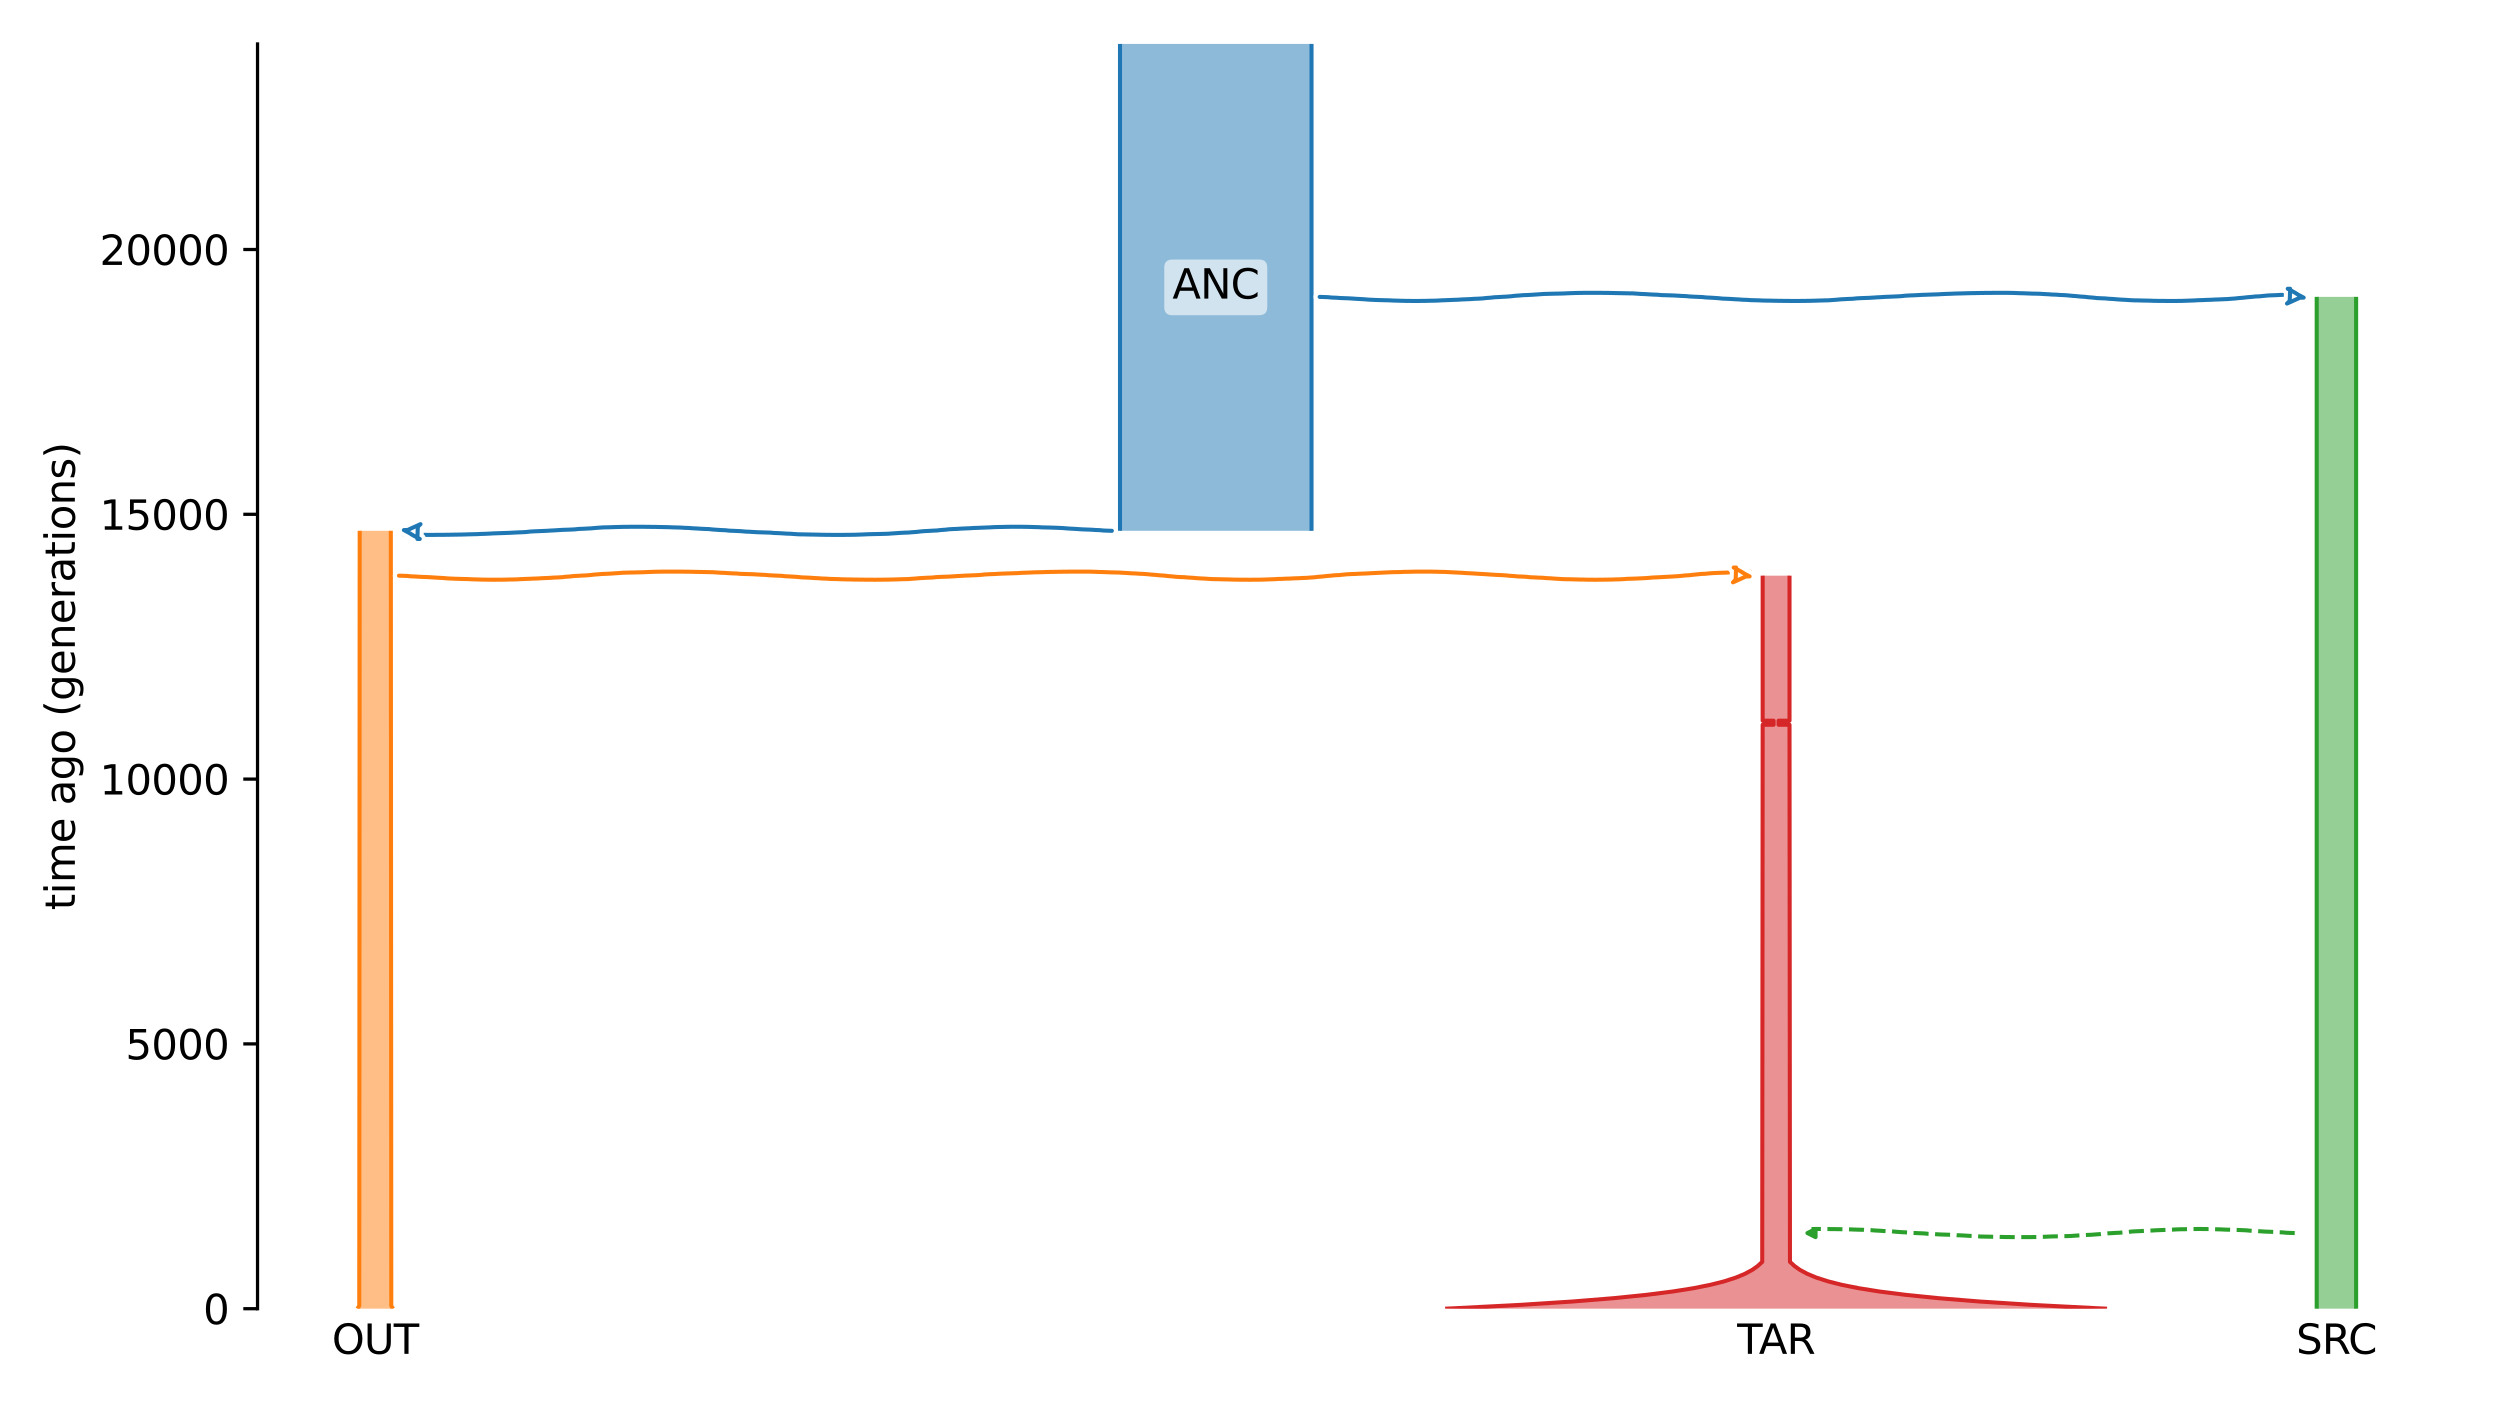 <?xml version="1.0" encoding="utf-8" standalone="no"?>
<!DOCTYPE svg PUBLIC "-//W3C//DTD SVG 1.1//EN"
  "http://www.w3.org/Graphics/SVG/1.1/DTD/svg11.dtd">
<svg xmlns:xlink="http://www.w3.org/1999/xlink" width="614.4pt" height="345.6pt" viewBox="0 0 614.4 345.6" xmlns="http://www.w3.org/2000/svg" version="1.1">
 <defs>
  <style type="text/css">*{stroke-linejoin: round; stroke-linecap: butt}</style>
 </defs>
 <g id="figure_1">
  <g id="patch_1">
   <path d="M 0 345.6 
L 614.4 345.6 
L 614.4 0 
L 0 0 
z
" style="fill: #ffffff"/>
  </g>
  <g id="axes_1">
   <g id="patch_2">
    <path d="M 63.291 321.622 
L 603.6 321.622 
L 603.6 10.8 
L 63.291 10.8 
z
" style="fill: #ffffff"/>
   </g>
   <path d="M 563.952 303.036 
L 562.952 303.005 
L 561.952 302.968 
L 560.952 302.87 
L 559.952 302.837 
L 558.952 302.764 
L 557.952 302.725 
L 556.952 302.69 
L 555.952 302.632 
L 554.952 302.562 
L 553.952 302.51 
L 552.952 302.451 
L 551.952 302.362 
L 550.952 302.316 
L 549.952 302.274 
L 548.952 302.243 
L 547.952 302.217 
L 546.952 302.196 
L 545.952 302.142 
L 544.952 302.114 
L 543.952 302.084 
L 542.952 302.059 
L 541.952 302.048 
L 540.952 302.037 
L 539.952 302.038 
L 538.952 302.047 
L 537.952 302.059 
L 536.952 302.09 
L 535.952 302.101 
L 534.952 302.131 
L 533.952 302.191 
L 532.952 302.228 
L 531.952 302.267 
L 530.952 302.31 
L 529.952 302.342 
L 528.952 302.41 
L 527.952 302.449 
L 526.952 302.492 
L 525.952 302.562 
L 524.952 302.599 
L 523.952 302.657 
L 522.952 302.768 
L 521.952 302.839 
L 520.952 302.951 
L 519.952 302.997 
L 518.952 303.059 
L 517.952 303.107 
L 516.952 303.188 
L 515.952 303.306 
L 514.952 303.377 
L 513.952 303.46 
L 512.952 303.493 
L 511.952 303.544 
L 510.952 303.613 
L 509.952 303.679 
L 508.952 303.756 
L 507.952 303.783 
L 506.952 303.81 
L 505.952 303.832 
L 504.952 303.852 
L 503.952 303.878 
L 502.952 303.928 
L 501.952 303.963 
L 500.952 303.999 
L 499.952 304.014 
L 498.952 304.03 
L 497.952 304.033 
L 496.952 304.036 
L 495.952 304.035 
L 494.952 304.033 
L 493.952 304.02 
L 492.952 304.012 
L 491.952 303.99 
L 490.952 303.967 
L 489.952 303.95 
L 488.952 303.931 
L 487.952 303.911 
L 486.952 303.894 
L 485.952 303.832 
L 484.952 303.756 
L 483.952 303.724 
L 482.952 303.656 
L 481.952 303.602 
L 480.952 303.568 
L 479.952 303.478 
L 478.952 303.45 
L 477.952 303.418 
L 476.952 303.387 
L 475.952 303.332 
L 474.952 303.268 
L 473.952 303.23 
L 472.952 303.134 
L 471.952 303.084 
L 470.952 303.04 
L 469.952 303 
L 468.952 302.892 
L 467.952 302.85 
L 466.952 302.788 
L 465.952 302.718 
L 464.952 302.614 
L 463.952 302.577 
L 462.952 302.531 
L 461.952 302.462 
L 460.952 302.414 
L 459.952 302.336 
L 458.952 302.305 
L 457.952 302.236 
L 456.952 302.212 
L 455.952 302.183 
L 454.952 302.142 
L 453.952 302.12 
L 452.952 302.106 
L 451.952 302.079 
L 450.952 302.07 
L 449.952 302.058 
L 448.952 302.046 
L 447.952 302.041 
L 446.952 302.036 
L 445.193 302.042 
" clip-path="url(#p119d80294c)" style="fill: none; stroke-dasharray: 3.7,1.6; stroke-dashoffset: 0; stroke: #2ca02c"/>
   <g id="patch_3">
    <path d="M 275.251 10.8 
L 275.251 130.453 
M 322.319 10.8 
L 322.319 130.453 
" clip-path="url(#p119d80294c)" style="fill: none; stroke: #ffffff; stroke-width: 3; stroke-linejoin: miter"/>
    <path d="M 275.251 10.8 
L 275.251 130.453 
M 322.319 10.8 
L 322.319 130.453 
" clip-path="url(#p119d80294c)" style="fill: none; stroke: #1f77b4; stroke-linejoin: miter"/>
    <g id="PolyCollection_1">
     <path d="M 322.319 10.8 
L 275.251 10.8 
L 275.251 130.453 
L 322.319 130.453 
L 322.319 130.453 
L 322.319 10.8 
z
" clip-path="url(#p119d80294c)" style="fill: #1f77b4; fill-opacity: 0.5"/>
    </g>
    <g id="patch_4">
     <path d="M 88.4 130.453 
L 88.29 320.904 
L 87.85 321.622 
M 96.05 130.453 
L 96.161 320.904 
L 96.601 321.622 
L 96.601 321.622 
" clip-path="url(#p119d80294c)" style="fill: none; stroke: #ffffff; stroke-width: 3; stroke-linejoin: miter"/>
     <path d="M 88.4 130.453 
L 88.29 320.904 
L 87.85 321.622 
M 96.05 130.453 
L 96.161 320.904 
L 96.601 321.622 
L 96.601 321.622 
" clip-path="url(#p119d80294c)" style="fill: none; stroke: #ff7f0e; stroke-linejoin: miter"/>
     <g id="PolyCollection_2">
      <path d="M 96.05 130.453 
L 88.4 130.453 
L 88.4 320.711 
L 88.4 320.711 
L 88.395 320.72 
L 88.39 320.729 
L 88.385 320.738 
L 88.38 320.748 
L 88.374 320.757 
L 88.369 320.766 
L 88.364 320.775 
L 88.359 320.784 
L 88.353 320.794 
L 88.348 320.803 
L 88.343 320.812 
L 88.338 320.821 
L 88.332 320.83 
L 88.327 320.84 
L 88.322 320.849 
L 88.316 320.858 
L 88.311 320.867 
L 88.306 320.876 
L 88.301 320.886 
L 88.295 320.895 
L 88.29 320.904 
L 88.285 320.913 
L 88.279 320.922 
L 88.274 320.932 
L 88.268 320.941 
L 88.263 320.95 
L 88.258 320.959 
L 88.252 320.968 
L 88.247 320.978 
L 88.241 320.987 
L 88.236 320.996 
L 88.231 321.005 
L 88.225 321.014 
L 88.22 321.024 
L 88.214 321.033 
L 88.209 321.042 
L 88.203 321.051 
L 88.198 321.061 
L 88.192 321.07 
L 88.187 321.079 
L 88.182 321.088 
L 88.176 321.097 
L 88.171 321.107 
L 88.165 321.116 
L 88.159 321.125 
L 88.154 321.134 
L 88.148 321.143 
L 88.143 321.153 
L 88.137 321.162 
L 88.132 321.171 
L 88.126 321.18 
L 88.121 321.189 
L 88.115 321.199 
L 88.109 321.208 
L 88.104 321.217 
L 88.098 321.226 
L 88.093 321.235 
L 88.087 321.245 
L 88.081 321.254 
L 88.076 321.263 
L 88.07 321.272 
L 88.065 321.281 
L 88.059 321.291 
L 88.053 321.3 
L 88.048 321.309 
L 88.042 321.318 
L 88.036 321.327 
L 88.03 321.337 
L 88.025 321.346 
L 88.019 321.355 
L 88.013 321.364 
L 88.008 321.373 
L 88.002 321.383 
L 87.996 321.392 
L 87.99 321.401 
L 87.985 321.41 
L 87.979 321.419 
L 87.973 321.429 
L 87.967 321.438 
L 87.962 321.447 
L 87.956 321.456 
L 87.95 321.465 
L 87.944 321.475 
L 87.938 321.484 
L 87.933 321.493 
L 87.927 321.502 
L 87.921 321.511 
L 87.915 321.521 
L 87.909 321.53 
L 87.903 321.539 
L 87.897 321.548 
L 87.892 321.557 
L 87.886 321.567 
L 87.88 321.576 
L 87.874 321.585 
L 87.868 321.594 
L 87.862 321.603 
L 87.856 321.613 
L 87.85 321.622 
L 96.601 321.622 
L 96.601 321.622 
L 96.595 321.613 
L 96.589 321.603 
L 96.583 321.594 
L 96.577 321.585 
L 96.571 321.576 
L 96.565 321.567 
L 96.559 321.557 
L 96.553 321.548 
L 96.547 321.539 
L 96.542 321.53 
L 96.536 321.521 
L 96.53 321.511 
L 96.524 321.502 
L 96.518 321.493 
L 96.512 321.484 
L 96.507 321.475 
L 96.501 321.465 
L 96.495 321.456 
L 96.489 321.447 
L 96.483 321.438 
L 96.478 321.429 
L 96.472 321.419 
L 96.466 321.41 
L 96.46 321.401 
L 96.455 321.392 
L 96.449 321.383 
L 96.443 321.373 
L 96.437 321.364 
L 96.432 321.355 
L 96.426 321.346 
L 96.42 321.337 
L 96.415 321.327 
L 96.409 321.318 
L 96.403 321.309 
L 96.398 321.3 
L 96.392 321.291 
L 96.386 321.281 
L 96.381 321.272 
L 96.375 321.263 
L 96.369 321.254 
L 96.364 321.245 
L 96.358 321.235 
L 96.352 321.226 
L 96.347 321.217 
L 96.341 321.208 
L 96.336 321.199 
L 96.33 321.189 
L 96.325 321.18 
L 96.319 321.171 
L 96.313 321.162 
L 96.308 321.153 
L 96.302 321.143 
L 96.297 321.134 
L 96.291 321.125 
L 96.286 321.116 
L 96.28 321.107 
L 96.275 321.097 
L 96.269 321.088 
L 96.264 321.079 
L 96.258 321.07 
L 96.253 321.061 
L 96.247 321.051 
L 96.242 321.042 
L 96.236 321.033 
L 96.231 321.024 
L 96.226 321.014 
L 96.22 321.005 
L 96.215 320.996 
L 96.209 320.987 
L 96.204 320.978 
L 96.198 320.968 
L 96.193 320.959 
L 96.188 320.95 
L 96.182 320.941 
L 96.177 320.932 
L 96.172 320.922 
L 96.166 320.913 
L 96.161 320.904 
L 96.156 320.895 
L 96.15 320.886 
L 96.145 320.876 
L 96.14 320.867 
L 96.134 320.858 
L 96.129 320.849 
L 96.124 320.84 
L 96.118 320.83 
L 96.113 320.821 
L 96.108 320.812 
L 96.103 320.803 
L 96.097 320.794 
L 96.092 320.784 
L 96.087 320.775 
L 96.082 320.766 
L 96.076 320.757 
L 96.071 320.748 
L 96.066 320.738 
L 96.061 320.729 
L 96.055 320.72 
L 96.05 320.711 
L 96.05 320.711 
L 96.05 130.453 
z
" clip-path="url(#p119d80294c)" style="fill: #ff7f0e; fill-opacity: 0.5"/>
     </g>
     <g id="patch_5">
      <path d="M 569.355 72.964 
L 569.355 321.622 
M 579.04 72.964 
L 579.04 321.622 
" clip-path="url(#p119d80294c)" style="fill: none; stroke: #ffffff; stroke-width: 3; stroke-linejoin: miter"/>
      <path d="M 569.355 72.964 
L 569.355 321.622 
M 579.04 72.964 
L 579.04 321.622 
" clip-path="url(#p119d80294c)" style="fill: none; stroke: #2ca02c; stroke-linejoin: miter"/>
      <g id="PolyCollection_3">
       <path d="M 579.04 72.964 
L 569.355 72.964 
L 569.355 321.622 
L 579.04 321.622 
L 579.04 321.622 
L 579.04 72.964 
z
" clip-path="url(#p119d80294c)" style="fill: #2ca02c; fill-opacity: 0.5"/>
      </g>
      <g id="patch_6">
       <path d="M 433.192 141.477 
L 433.192 177.113 
L 435.876 177.113 
L 435.876 178.115 
L 433.192 178.115 
L 433.084 310.117 
L 431.931 311.173 
L 430.583 312.112 
L 428.836 313.052 
L 426.574 313.991 
L 423.642 314.93 
L 420.374 315.752 
L 416.274 316.574 
L 411.132 317.395 
L 404.683 318.217 
L 396.593 319.039 
L 386.445 319.861 
L 373.716 320.683 
L 357.75 321.504 
L 355.16 321.622 
M 439.79 141.477 
L 439.79 177.113 
L 437.107 177.113 
L 437.107 178.115 
L 439.79 178.115 
L 439.899 310.117 
L 441.052 311.173 
L 442.4 312.112 
L 444.146 313.052 
L 446.409 313.991 
L 449.341 314.93 
L 452.609 315.752 
L 456.708 316.574 
L 461.85 317.395 
L 468.3 318.217 
L 476.39 319.039 
L 486.538 319.861 
L 499.266 320.683 
L 515.232 321.504 
L 517.823 321.622 
L 517.823 321.622 
" clip-path="url(#p119d80294c)" style="fill: none; stroke: #ffffff; stroke-width: 3; stroke-linejoin: miter"/>
       <path d="M 433.192 141.477 
L 433.192 177.113 
L 435.876 177.113 
L 435.876 178.115 
L 433.192 178.115 
L 433.084 310.117 
L 431.931 311.173 
L 430.583 312.112 
L 428.836 313.052 
L 426.574 313.991 
L 423.642 314.93 
L 420.374 315.752 
L 416.274 316.574 
L 411.132 317.395 
L 404.683 318.217 
L 396.593 319.039 
L 386.445 319.861 
L 373.716 320.683 
L 357.75 321.504 
L 355.16 321.622 
M 439.79 141.477 
L 439.79 177.113 
L 437.107 177.113 
L 437.107 178.115 
L 439.79 178.115 
L 439.899 310.117 
L 441.052 311.173 
L 442.4 312.112 
L 444.146 313.052 
L 446.409 313.991 
L 449.341 314.93 
L 452.609 315.752 
L 456.708 316.574 
L 461.85 317.395 
L 468.3 318.217 
L 476.39 319.039 
L 486.538 319.861 
L 499.266 320.683 
L 515.232 321.504 
L 517.823 321.622 
L 517.823 321.622 
" clip-path="url(#p119d80294c)" style="fill: none; stroke: #d62728; stroke-linejoin: miter"/>
       <g id="PolyCollection_4">
        <path d="M 439.79 141.477 
L 433.192 141.477 
L 433.192 177.113 
L 435.876 177.113 
L 435.876 178.115 
L 433.192 178.115 
L 433.192 309.999 
L 433.192 309.999 
L 433.084 310.117 
L 432.971 310.234 
L 432.856 310.351 
L 432.736 310.469 
L 432.612 310.586 
L 432.485 310.704 
L 432.353 310.821 
L 432.217 310.938 
L 432.076 311.056 
L 431.931 311.173 
L 431.781 311.291 
L 431.626 311.408 
L 431.466 311.525 
L 431.301 311.643 
L 431.13 311.76 
L 430.953 311.878 
L 430.771 311.995 
L 430.583 312.112 
L 430.389 312.23 
L 430.188 312.347 
L 429.98 312.465 
L 429.766 312.582 
L 429.545 312.699 
L 429.316 312.817 
L 429.08 312.934 
L 428.836 313.052 
L 428.584 313.169 
L 428.324 313.286 
L 428.056 313.404 
L 427.778 313.521 
L 427.491 313.639 
L 427.195 313.756 
L 426.889 313.873 
L 426.574 313.991 
L 426.247 314.108 
L 425.91 314.226 
L 425.562 314.343 
L 425.202 314.46 
L 424.831 314.578 
L 424.447 314.695 
L 424.051 314.813 
L 423.642 314.93 
L 423.219 315.047 
L 422.782 315.165 
L 422.331 315.282 
L 421.865 315.4 
L 421.384 315.517 
L 420.887 315.634 
L 420.374 315.752 
L 419.843 315.869 
L 419.296 315.987 
L 418.73 316.104 
L 418.145 316.221 
L 417.542 316.339 
L 416.918 316.456 
L 416.274 316.574 
L 415.609 316.691 
L 414.922 316.808 
L 414.212 316.926 
L 413.479 317.043 
L 412.722 317.161 
L 411.94 317.278 
L 411.132 317.395 
L 410.298 317.513 
L 409.436 317.63 
L 408.546 317.748 
L 407.627 317.865 
L 406.677 317.982 
L 405.696 318.1 
L 404.683 318.217 
L 403.636 318.335 
L 402.555 318.452 
L 401.439 318.569 
L 400.285 318.687 
L 399.094 318.804 
L 397.864 318.922 
L 396.593 319.039 
L 395.28 319.156 
L 393.924 319.274 
L 392.523 319.391 
L 391.077 319.509 
L 389.583 319.626 
L 388.039 319.743 
L 386.445 319.861 
L 384.798 319.978 
L 383.098 320.096 
L 381.341 320.213 
L 379.526 320.33 
L 377.652 320.448 
L 375.716 320.565 
L 373.716 320.683 
L 371.651 320.8 
L 369.518 320.917 
L 367.314 321.035 
L 365.038 321.152 
L 362.687 321.27 
L 360.259 321.387 
L 357.75 321.504 
L 355.16 321.622 
L 517.823 321.622 
L 517.823 321.622 
L 515.232 321.504 
L 512.724 321.387 
L 510.296 321.27 
L 507.945 321.152 
L 505.669 321.035 
L 503.465 320.917 
L 501.332 320.8 
L 499.266 320.683 
L 497.266 320.565 
L 495.331 320.448 
L 493.456 320.33 
L 491.642 320.213 
L 489.885 320.096 
L 488.184 319.978 
L 486.538 319.861 
L 484.943 319.743 
L 483.4 319.626 
L 481.906 319.509 
L 480.459 319.391 
L 479.059 319.274 
L 477.703 319.156 
L 476.39 319.039 
L 475.119 318.922 
L 473.888 318.804 
L 472.697 318.687 
L 471.544 318.569 
L 470.427 318.452 
L 469.346 318.335 
L 468.3 318.217 
L 467.287 318.1 
L 466.306 317.982 
L 465.356 317.865 
L 464.436 317.748 
L 463.546 317.63 
L 462.684 317.513 
L 461.85 317.395 
L 461.042 317.278 
L 460.26 317.161 
L 459.503 317.043 
L 458.77 316.926 
L 458.06 316.808 
L 457.373 316.691 
L 456.708 316.574 
L 456.064 316.456 
L 455.441 316.339 
L 454.837 316.221 
L 454.253 316.104 
L 453.687 315.987 
L 453.139 315.869 
L 452.609 315.752 
L 452.095 315.634 
L 451.598 315.517 
L 451.117 315.4 
L 450.651 315.282 
L 450.2 315.165 
L 449.764 315.047 
L 449.341 314.93 
L 448.931 314.813 
L 448.535 314.695 
L 448.152 314.578 
L 447.78 314.46 
L 447.421 314.343 
L 447.072 314.226 
L 446.735 314.108 
L 446.409 313.991 
L 446.093 313.873 
L 445.787 313.756 
L 445.491 313.639 
L 445.204 313.521 
L 444.927 313.404 
L 444.658 313.286 
L 444.398 313.169 
L 444.146 313.052 
L 443.902 312.934 
L 443.666 312.817 
L 443.438 312.699 
L 443.216 312.582 
L 443.002 312.465 
L 442.795 312.347 
L 442.594 312.23 
L 442.4 312.112 
L 442.211 311.995 
L 442.029 311.878 
L 441.853 311.76 
L 441.682 311.643 
L 441.517 311.525 
L 441.357 311.408 
L 441.202 311.291 
L 441.052 311.173 
L 440.906 311.056 
L 440.766 310.938 
L 440.629 310.821 
L 440.498 310.704 
L 440.37 310.586 
L 440.246 310.469 
L 440.127 310.351 
L 440.011 310.234 
L 439.899 310.117 
L 439.79 309.999 
L 439.79 309.999 
L 439.79 178.115 
L 437.107 178.115 
L 437.107 177.113 
L 439.79 177.113 
L 439.79 141.477 
z
" clip-path="url(#p119d80294c)" style="fill: #d62728; fill-opacity: 0.5"/>
       </g>
       <g id="matplotlib.axis_1">
        <g id="xtick_1">
         <g id="line2d_1"/>
         <g id="text_1">
          <!-- OUT -->
          <g transform="translate(81.576 332.72) scale(0.1 -0.1)">
           <defs>
            <path id="DejaVuSans-4f" d="M 2522 4238 
Q 1834 4238 1429 3725 
Q 1025 3213 1025 2328 
Q 1025 1447 1429 934 
Q 1834 422 2522 422 
Q 3209 422 3611 934 
Q 4013 1447 4013 2328 
Q 4013 3213 3611 3725 
Q 3209 4238 2522 4238 
z
M 2522 4750 
Q 3503 4750 4090 4092 
Q 4678 3434 4678 2328 
Q 4678 1225 4090 567 
Q 3503 -91 2522 -91 
Q 1538 -91 948 565 
Q 359 1222 359 2328 
Q 359 3434 948 4092 
Q 1538 4750 2522 4750 
z
" transform="scale(0.016)"/>
            <path id="DejaVuSans-55" d="M 556 4666 
L 1191 4666 
L 1191 1831 
Q 1191 1081 1462 751 
Q 1734 422 2344 422 
Q 2950 422 3222 751 
Q 3494 1081 3494 1831 
L 3494 4666 
L 4128 4666 
L 4128 1753 
Q 4128 841 3676 375 
Q 3225 -91 2344 -91 
Q 1459 -91 1007 375 
Q 556 841 556 1753 
L 556 4666 
z
" transform="scale(0.016)"/>
            <path id="DejaVuSans-54" d="M -19 4666 
L 3928 4666 
L 3928 4134 
L 2272 4134 
L 2272 0 
L 1638 0 
L 1638 4134 
L -19 4134 
L -19 4666 
z
" transform="scale(0.016)"/>
           </defs>
           <use xlink:href="#DejaVuSans-4f"/>
           <use xlink:href="#DejaVuSans-55" x="78.711"/>
           <use xlink:href="#DejaVuSans-54" x="151.904"/>
          </g>
         </g>
        </g>
        <g id="xtick_2">
         <g id="line2d_2"/>
         <g id="text_2">
          <!-- SRC -->
          <g transform="translate(564.308 332.72) scale(0.1 -0.1)">
           <defs>
            <path id="DejaVuSans-53" d="M 3425 4513 
L 3425 3897 
Q 3066 4069 2747 4153 
Q 2428 4238 2131 4238 
Q 1616 4238 1336 4038 
Q 1056 3838 1056 3469 
Q 1056 3159 1242 3001 
Q 1428 2844 1947 2747 
L 2328 2669 
Q 3034 2534 3370 2195 
Q 3706 1856 3706 1288 
Q 3706 609 3251 259 
Q 2797 -91 1919 -91 
Q 1588 -91 1214 -16 
Q 841 59 441 206 
L 441 856 
Q 825 641 1194 531 
Q 1563 422 1919 422 
Q 2459 422 2753 634 
Q 3047 847 3047 1241 
Q 3047 1584 2836 1778 
Q 2625 1972 2144 2069 
L 1759 2144 
Q 1053 2284 737 2584 
Q 422 2884 422 3419 
Q 422 4038 858 4394 
Q 1294 4750 2059 4750 
Q 2388 4750 2728 4690 
Q 3069 4631 3425 4513 
z
" transform="scale(0.016)"/>
            <path id="DejaVuSans-52" d="M 2841 2188 
Q 3044 2119 3236 1894 
Q 3428 1669 3622 1275 
L 4263 0 
L 3584 0 
L 2988 1197 
Q 2756 1666 2539 1819 
Q 2322 1972 1947 1972 
L 1259 1972 
L 1259 0 
L 628 0 
L 628 4666 
L 2053 4666 
Q 2853 4666 3247 4331 
Q 3641 3997 3641 3322 
Q 3641 2881 3436 2590 
Q 3231 2300 2841 2188 
z
M 1259 4147 
L 1259 2491 
L 2053 2491 
Q 2509 2491 2742 2702 
Q 2975 2913 2975 3322 
Q 2975 3731 2742 3939 
Q 2509 4147 2053 4147 
L 1259 4147 
z
" transform="scale(0.016)"/>
            <path id="DejaVuSans-43" d="M 4122 4306 
L 4122 3641 
Q 3803 3938 3442 4084 
Q 3081 4231 2675 4231 
Q 1875 4231 1450 3742 
Q 1025 3253 1025 2328 
Q 1025 1406 1450 917 
Q 1875 428 2675 428 
Q 3081 428 3442 575 
Q 3803 722 4122 1019 
L 4122 359 
Q 3791 134 3420 21 
Q 3050 -91 2638 -91 
Q 1578 -91 968 557 
Q 359 1206 359 2328 
Q 359 3453 968 4101 
Q 1578 4750 2638 4750 
Q 3056 4750 3426 4639 
Q 3797 4528 4122 4306 
z
" transform="scale(0.016)"/>
           </defs>
           <use xlink:href="#DejaVuSans-53"/>
           <use xlink:href="#DejaVuSans-52" x="63.477"/>
           <use xlink:href="#DejaVuSans-43" x="127.959"/>
          </g>
         </g>
        </g>
        <g id="xtick_3">
         <g id="line2d_3"/>
         <g id="text_3">
          <!-- TAR -->
          <g transform="translate(426.93 332.72) scale(0.1 -0.1)">
           <defs>
            <path id="DejaVuSans-41" d="M 2188 4044 
L 1331 1722 
L 3047 1722 
L 2188 4044 
z
M 1831 4666 
L 2547 4666 
L 4325 0 
L 3669 0 
L 3244 1197 
L 1141 1197 
L 716 0 
L 50 0 
L 1831 4666 
z
" transform="scale(0.016)"/>
           </defs>
           <use xlink:href="#DejaVuSans-54"/>
           <use xlink:href="#DejaVuSans-41" x="53.334"/>
           <use xlink:href="#DejaVuSans-52" x="121.742"/>
          </g>
         </g>
        </g>
       </g>
       <g id="matplotlib.axis_2">
        <g id="ytick_1">
         <g id="line2d_4">
          <defs>
           <path id="m7641e74160" d="M 0 0 
L -3.5 0 
" style="stroke: #000000; stroke-width: 0.8"/>
          </defs>
          <g>
           <use xlink:href="#m7641e74160" x="63.291" y="321.622" style="stroke: #000000; stroke-width: 0.8"/>
          </g>
         </g>
         <g id="text_4">
          <!-- 0 -->
          <g transform="translate(49.928 325.421) scale(0.1 -0.1)">
           <defs>
            <path id="DejaVuSans-30" d="M 2034 4250 
Q 1547 4250 1301 3770 
Q 1056 3291 1056 2328 
Q 1056 1369 1301 889 
Q 1547 409 2034 409 
Q 2525 409 2770 889 
Q 3016 1369 3016 2328 
Q 3016 3291 2770 3770 
Q 2525 4250 2034 4250 
z
M 2034 4750 
Q 2819 4750 3233 4129 
Q 3647 3509 3647 2328 
Q 3647 1150 3233 529 
Q 2819 -91 2034 -91 
Q 1250 -91 836 529 
Q 422 1150 422 2328 
Q 422 3509 836 4129 
Q 1250 4750 2034 4750 
z
" transform="scale(0.016)"/>
           </defs>
           <use xlink:href="#DejaVuSans-30"/>
          </g>
         </g>
        </g>
        <g id="ytick_2">
         <g id="line2d_5">
          <g>
           <use xlink:href="#m7641e74160" x="63.291" y="256.545" style="stroke: #000000; stroke-width: 0.8"/>
          </g>
         </g>
         <g id="text_5">
          <!-- 5000 -->
          <g transform="translate(30.841 260.345) scale(0.1 -0.1)">
           <defs>
            <path id="DejaVuSans-35" d="M 691 4666 
L 3169 4666 
L 3169 4134 
L 1269 4134 
L 1269 2991 
Q 1406 3038 1543 3061 
Q 1681 3084 1819 3084 
Q 2600 3084 3056 2656 
Q 3513 2228 3513 1497 
Q 3513 744 3044 326 
Q 2575 -91 1722 -91 
Q 1428 -91 1123 -41 
Q 819 9 494 109 
L 494 744 
Q 775 591 1075 516 
Q 1375 441 1709 441 
Q 2250 441 2565 725 
Q 2881 1009 2881 1497 
Q 2881 1984 2565 2268 
Q 2250 2553 1709 2553 
Q 1456 2553 1204 2497 
Q 953 2441 691 2322 
L 691 4666 
z
" transform="scale(0.016)"/>
           </defs>
           <use xlink:href="#DejaVuSans-35"/>
           <use xlink:href="#DejaVuSans-30" x="63.623"/>
           <use xlink:href="#DejaVuSans-30" x="127.246"/>
           <use xlink:href="#DejaVuSans-30" x="190.869"/>
          </g>
         </g>
        </g>
        <g id="ytick_3">
         <g id="line2d_6">
          <g>
           <use xlink:href="#m7641e74160" x="63.291" y="191.469" style="stroke: #000000; stroke-width: 0.8"/>
          </g>
         </g>
         <g id="text_6">
          <!-- 10000 -->
          <g transform="translate(24.478 195.268) scale(0.1 -0.1)">
           <defs>
            <path id="DejaVuSans-31" d="M 794 531 
L 1825 531 
L 1825 4091 
L 703 3866 
L 703 4441 
L 1819 4666 
L 2450 4666 
L 2450 531 
L 3481 531 
L 3481 0 
L 794 0 
L 794 531 
z
" transform="scale(0.016)"/>
           </defs>
           <use xlink:href="#DejaVuSans-31"/>
           <use xlink:href="#DejaVuSans-30" x="63.623"/>
           <use xlink:href="#DejaVuSans-30" x="127.246"/>
           <use xlink:href="#DejaVuSans-30" x="190.869"/>
           <use xlink:href="#DejaVuSans-30" x="254.492"/>
          </g>
         </g>
        </g>
        <g id="ytick_4">
         <g id="line2d_7">
          <g>
           <use xlink:href="#m7641e74160" x="63.291" y="126.392" style="stroke: #000000; stroke-width: 0.8"/>
          </g>
         </g>
         <g id="text_7">
          <!-- 15000 -->
          <g transform="translate(24.478 130.191) scale(0.1 -0.1)">
           <use xlink:href="#DejaVuSans-31"/>
           <use xlink:href="#DejaVuSans-35" x="63.623"/>
           <use xlink:href="#DejaVuSans-30" x="127.246"/>
           <use xlink:href="#DejaVuSans-30" x="190.869"/>
           <use xlink:href="#DejaVuSans-30" x="254.492"/>
          </g>
         </g>
        </g>
        <g id="ytick_5">
         <g id="line2d_8">
          <g>
           <use xlink:href="#m7641e74160" x="63.291" y="61.316" style="stroke: #000000; stroke-width: 0.8"/>
          </g>
         </g>
         <g id="text_8">
          <!-- 20000 -->
          <g transform="translate(24.478 65.115) scale(0.1 -0.1)">
           <defs>
            <path id="DejaVuSans-32" d="M 1228 531 
L 3431 531 
L 3431 0 
L 469 0 
L 469 531 
Q 828 903 1448 1529 
Q 2069 2156 2228 2338 
Q 2531 2678 2651 2914 
Q 2772 3150 2772 3378 
Q 2772 3750 2511 3984 
Q 2250 4219 1831 4219 
Q 1534 4219 1204 4116 
Q 875 4013 500 3803 
L 500 4441 
Q 881 4594 1212 4672 
Q 1544 4750 1819 4750 
Q 2544 4750 2975 4387 
Q 3406 4025 3406 3419 
Q 3406 3131 3298 2873 
Q 3191 2616 2906 2266 
Q 2828 2175 2409 1742 
Q 1991 1309 1228 531 
z
" transform="scale(0.016)"/>
           </defs>
           <use xlink:href="#DejaVuSans-32"/>
           <use xlink:href="#DejaVuSans-30" x="63.623"/>
           <use xlink:href="#DejaVuSans-30" x="127.246"/>
           <use xlink:href="#DejaVuSans-30" x="190.869"/>
           <use xlink:href="#DejaVuSans-30" x="254.492"/>
          </g>
         </g>
        </g>
        <g id="text_9">
         <!-- time ago (generations) -->
         <g transform="translate(18.398 223.682) rotate(-90) scale(0.1 -0.1)">
          <defs>
           <path id="DejaVuSans-74" d="M 1172 4494 
L 1172 3500 
L 2356 3500 
L 2356 3053 
L 1172 3053 
L 1172 1153 
Q 1172 725 1289 603 
Q 1406 481 1766 481 
L 2356 481 
L 2356 0 
L 1766 0 
Q 1100 0 847 248 
Q 594 497 594 1153 
L 594 3053 
L 172 3053 
L 172 3500 
L 594 3500 
L 594 4494 
L 1172 4494 
z
" transform="scale(0.016)"/>
           <path id="DejaVuSans-69" d="M 603 3500 
L 1178 3500 
L 1178 0 
L 603 0 
L 603 3500 
z
M 603 4863 
L 1178 4863 
L 1178 4134 
L 603 4134 
L 603 4863 
z
" transform="scale(0.016)"/>
           <path id="DejaVuSans-6d" d="M 3328 2828 
Q 3544 3216 3844 3400 
Q 4144 3584 4550 3584 
Q 5097 3584 5394 3201 
Q 5691 2819 5691 2113 
L 5691 0 
L 5113 0 
L 5113 2094 
Q 5113 2597 4934 2840 
Q 4756 3084 4391 3084 
Q 3944 3084 3684 2787 
Q 3425 2491 3425 1978 
L 3425 0 
L 2847 0 
L 2847 2094 
Q 2847 2600 2669 2842 
Q 2491 3084 2119 3084 
Q 1678 3084 1418 2786 
Q 1159 2488 1159 1978 
L 1159 0 
L 581 0 
L 581 3500 
L 1159 3500 
L 1159 2956 
Q 1356 3278 1631 3431 
Q 1906 3584 2284 3584 
Q 2666 3584 2933 3390 
Q 3200 3197 3328 2828 
z
" transform="scale(0.016)"/>
           <path id="DejaVuSans-65" d="M 3597 1894 
L 3597 1613 
L 953 1613 
Q 991 1019 1311 708 
Q 1631 397 2203 397 
Q 2534 397 2845 478 
Q 3156 559 3463 722 
L 3463 178 
Q 3153 47 2828 -22 
Q 2503 -91 2169 -91 
Q 1331 -91 842 396 
Q 353 884 353 1716 
Q 353 2575 817 3079 
Q 1281 3584 2069 3584 
Q 2775 3584 3186 3129 
Q 3597 2675 3597 1894 
z
M 3022 2063 
Q 3016 2534 2758 2815 
Q 2500 3097 2075 3097 
Q 1594 3097 1305 2825 
Q 1016 2553 972 2059 
L 3022 2063 
z
" transform="scale(0.016)"/>
           <path id="DejaVuSans-20" transform="scale(0.016)"/>
           <path id="DejaVuSans-61" d="M 2194 1759 
Q 1497 1759 1228 1600 
Q 959 1441 959 1056 
Q 959 750 1161 570 
Q 1363 391 1709 391 
Q 2188 391 2477 730 
Q 2766 1069 2766 1631 
L 2766 1759 
L 2194 1759 
z
M 3341 1997 
L 3341 0 
L 2766 0 
L 2766 531 
Q 2569 213 2275 61 
Q 1981 -91 1556 -91 
Q 1019 -91 701 211 
Q 384 513 384 1019 
Q 384 1609 779 1909 
Q 1175 2209 1959 2209 
L 2766 2209 
L 2766 2266 
Q 2766 2663 2505 2880 
Q 2244 3097 1772 3097 
Q 1472 3097 1187 3025 
Q 903 2953 641 2809 
L 641 3341 
Q 956 3463 1253 3523 
Q 1550 3584 1831 3584 
Q 2591 3584 2966 3190 
Q 3341 2797 3341 1997 
z
" transform="scale(0.016)"/>
           <path id="DejaVuSans-67" d="M 2906 1791 
Q 2906 2416 2648 2759 
Q 2391 3103 1925 3103 
Q 1463 3103 1205 2759 
Q 947 2416 947 1791 
Q 947 1169 1205 825 
Q 1463 481 1925 481 
Q 2391 481 2648 825 
Q 2906 1169 2906 1791 
z
M 3481 434 
Q 3481 -459 3084 -895 
Q 2688 -1331 1869 -1331 
Q 1566 -1331 1297 -1286 
Q 1028 -1241 775 -1147 
L 775 -588 
Q 1028 -725 1275 -790 
Q 1522 -856 1778 -856 
Q 2344 -856 2625 -561 
Q 2906 -266 2906 331 
L 2906 616 
Q 2728 306 2450 153 
Q 2172 0 1784 0 
Q 1141 0 747 490 
Q 353 981 353 1791 
Q 353 2603 747 3093 
Q 1141 3584 1784 3584 
Q 2172 3584 2450 3431 
Q 2728 3278 2906 2969 
L 2906 3500 
L 3481 3500 
L 3481 434 
z
" transform="scale(0.016)"/>
           <path id="DejaVuSans-6f" d="M 1959 3097 
Q 1497 3097 1228 2736 
Q 959 2375 959 1747 
Q 959 1119 1226 758 
Q 1494 397 1959 397 
Q 2419 397 2687 759 
Q 2956 1122 2956 1747 
Q 2956 2369 2687 2733 
Q 2419 3097 1959 3097 
z
M 1959 3584 
Q 2709 3584 3137 3096 
Q 3566 2609 3566 1747 
Q 3566 888 3137 398 
Q 2709 -91 1959 -91 
Q 1206 -91 779 398 
Q 353 888 353 1747 
Q 353 2609 779 3096 
Q 1206 3584 1959 3584 
z
" transform="scale(0.016)"/>
           <path id="DejaVuSans-28" d="M 1984 4856 
Q 1566 4138 1362 3434 
Q 1159 2731 1159 2009 
Q 1159 1288 1364 580 
Q 1569 -128 1984 -844 
L 1484 -844 
Q 1016 -109 783 600 
Q 550 1309 550 2009 
Q 550 2706 781 3412 
Q 1013 4119 1484 4856 
L 1984 4856 
z
" transform="scale(0.016)"/>
           <path id="DejaVuSans-6e" d="M 3513 2113 
L 3513 0 
L 2938 0 
L 2938 2094 
Q 2938 2591 2744 2837 
Q 2550 3084 2163 3084 
Q 1697 3084 1428 2787 
Q 1159 2491 1159 1978 
L 1159 0 
L 581 0 
L 581 3500 
L 1159 3500 
L 1159 2956 
Q 1366 3272 1645 3428 
Q 1925 3584 2291 3584 
Q 2894 3584 3203 3211 
Q 3513 2838 3513 2113 
z
" transform="scale(0.016)"/>
           <path id="DejaVuSans-72" d="M 2631 2963 
Q 2534 3019 2420 3045 
Q 2306 3072 2169 3072 
Q 1681 3072 1420 2755 
Q 1159 2438 1159 1844 
L 1159 0 
L 581 0 
L 581 3500 
L 1159 3500 
L 1159 2956 
Q 1341 3275 1631 3429 
Q 1922 3584 2338 3584 
Q 2397 3584 2469 3576 
Q 2541 3569 2628 3553 
L 2631 2963 
z
" transform="scale(0.016)"/>
           <path id="DejaVuSans-73" d="M 2834 3397 
L 2834 2853 
Q 2591 2978 2328 3040 
Q 2066 3103 1784 3103 
Q 1356 3103 1142 2972 
Q 928 2841 928 2578 
Q 928 2378 1081 2264 
Q 1234 2150 1697 2047 
L 1894 2003 
Q 2506 1872 2764 1633 
Q 3022 1394 3022 966 
Q 3022 478 2636 193 
Q 2250 -91 1575 -91 
Q 1294 -91 989 -36 
Q 684 19 347 128 
L 347 722 
Q 666 556 975 473 
Q 1284 391 1588 391 
Q 1994 391 2212 530 
Q 2431 669 2431 922 
Q 2431 1156 2273 1281 
Q 2116 1406 1581 1522 
L 1381 1569 
Q 847 1681 609 1914 
Q 372 2147 372 2553 
Q 372 3047 722 3315 
Q 1072 3584 1716 3584 
Q 2034 3584 2315 3537 
Q 2597 3491 2834 3397 
z
" transform="scale(0.016)"/>
           <path id="DejaVuSans-29" d="M 513 4856 
L 1013 4856 
Q 1481 4119 1714 3412 
Q 1947 2706 1947 2009 
Q 1947 1309 1714 600 
Q 1481 -109 1013 -844 
L 513 -844 
Q 928 -128 1133 580 
Q 1338 1288 1338 2009 
Q 1338 2731 1133 3434 
Q 928 4138 513 4856 
z
" transform="scale(0.016)"/>
          </defs>
          <use xlink:href="#DejaVuSans-74"/>
          <use xlink:href="#DejaVuSans-69" x="39.209"/>
          <use xlink:href="#DejaVuSans-6d" x="66.992"/>
          <use xlink:href="#DejaVuSans-65" x="164.404"/>
          <use xlink:href="#DejaVuSans-20" x="225.928"/>
          <use xlink:href="#DejaVuSans-61" x="257.715"/>
          <use xlink:href="#DejaVuSans-67" x="318.994"/>
          <use xlink:href="#DejaVuSans-6f" x="382.471"/>
          <use xlink:href="#DejaVuSans-20" x="443.652"/>
          <use xlink:href="#DejaVuSans-28" x="475.439"/>
          <use xlink:href="#DejaVuSans-67" x="514.453"/>
          <use xlink:href="#DejaVuSans-65" x="577.93"/>
          <use xlink:href="#DejaVuSans-6e" x="639.453"/>
          <use xlink:href="#DejaVuSans-65" x="702.832"/>
          <use xlink:href="#DejaVuSans-72" x="764.355"/>
          <use xlink:href="#DejaVuSans-61" x="805.469"/>
          <use xlink:href="#DejaVuSans-74" x="866.748"/>
          <use xlink:href="#DejaVuSans-69" x="905.957"/>
          <use xlink:href="#DejaVuSans-6f" x="933.74"/>
          <use xlink:href="#DejaVuSans-6e" x="994.922"/>
          <use xlink:href="#DejaVuSans-73" x="1058.301"/>
          <use xlink:href="#DejaVuSans-29" x="1110.4"/>
         </g>
        </g>
       </g>
       <g id="patch_7">
        <path d="M 273.252 130.453 
L 272.252 130.422 
L 271.252 130.385 
L 270.252 130.287 
L 269.252 130.254 
L 268.252 130.181 
L 267.252 130.142 
L 266.252 130.107 
L 265.252 130.049 
L 264.252 129.979 
L 263.252 129.927 
L 262.252 129.868 
L 261.252 129.779 
L 260.252 129.733 
L 259.252 129.691 
L 258.252 129.66 
L 257.252 129.634 
L 256.252 129.613 
L 255.252 129.559 
L 254.252 129.531 
L 253.252 129.501 
L 252.252 129.476 
L 251.252 129.464 
L 250.252 129.454 
L 249.252 129.455 
L 248.252 129.464 
L 247.252 129.476 
L 246.252 129.507 
L 245.252 129.518 
L 244.252 129.548 
L 243.252 129.608 
L 242.252 129.645 
L 241.252 129.684 
L 240.252 129.727 
L 239.252 129.759 
L 238.252 129.827 
L 237.252 129.866 
L 236.252 129.909 
L 235.252 129.979 
L 234.252 130.016 
L 233.252 130.074 
L 232.252 130.185 
L 231.252 130.256 
L 230.252 130.368 
L 229.252 130.414 
L 228.252 130.476 
L 227.252 130.524 
L 226.252 130.605 
L 225.252 130.723 
L 224.252 130.794 
L 223.252 130.877 
L 222.252 130.91 
L 221.252 130.961 
L 220.252 131.03 
L 219.252 131.096 
L 218.252 131.173 
L 217.252 131.2 
L 216.252 131.227 
L 215.252 131.249 
L 214.252 131.269 
L 213.252 131.295 
L 212.252 131.345 
L 211.252 131.38 
L 210.252 131.416 
L 209.252 131.431 
L 208.252 131.447 
L 207.252 131.45 
L 206.252 131.453 
L 205.252 131.452 
L 204.252 131.45 
L 203.252 131.437 
L 202.252 131.429 
L 201.252 131.407 
L 200.252 131.384 
L 199.252 131.367 
L 198.252 131.348 
L 197.252 131.328 
L 196.252 131.311 
L 195.252 131.249 
L 194.252 131.173 
L 193.252 131.141 
L 192.252 131.073 
L 191.252 131.019 
L 190.252 130.985 
L 189.252 130.895 
L 188.252 130.867 
L 187.252 130.835 
L 186.252 130.804 
L 185.252 130.749 
L 184.252 130.685 
L 183.252 130.647 
L 182.252 130.551 
L 181.252 130.501 
L 180.252 130.457 
L 179.252 130.417 
L 178.252 130.309 
L 177.252 130.267 
L 176.252 130.205 
L 175.252 130.135 
L 174.252 130.031 
L 173.252 129.994 
L 172.252 129.948 
L 171.252 129.879 
L 170.252 129.831 
L 169.252 129.753 
L 168.252 129.722 
L 167.252 129.653 
L 166.252 129.629 
L 165.252 129.6 
L 164.252 129.559 
L 163.252 129.537 
L 162.252 129.523 
L 161.252 129.496 
L 160.252 129.487 
L 159.252 129.475 
L 158.252 129.463 
L 157.252 129.458 
L 156.252 129.453 
L 155.252 129.459 
L 154.252 129.472 
L 153.252 129.479 
L 152.252 129.504 
L 151.252 129.528 
L 150.252 129.564 
L 149.252 129.59 
L 148.252 129.612 
L 147.252 129.681 
L 146.252 129.756 
L 145.252 129.85 
L 144.252 129.901 
L 143.252 129.954 
L 142.252 129.99 
L 141.252 130.096 
L 140.252 130.148 
L 139.252 130.185 
L 138.252 130.216 
L 137.252 130.277 
L 136.252 130.345 
L 135.252 130.394 
L 134.252 130.459 
L 133.252 130.497 
L 132.252 130.539 
L 131.252 130.581 
L 130.252 130.64 
L 129.252 130.754 
L 128.252 130.806 
L 127.252 130.845 
L 126.252 130.892 
L 125.252 130.949 
L 124.252 130.982 
L 123.252 131.018 
L 122.252 131.05 
L 121.252 131.084 
L 120.252 131.143 
L 119.252 131.188 
L 118.252 131.218 
L 117.252 131.268 
L 116.252 131.293 
L 115.252 131.314 
L 114.252 131.349 
L 113.252 131.373 
L 112.252 131.387 
L 111.252 131.406 
L 110.252 131.422 
L 109.252 131.435 
L 108.252 131.44 
L 107.252 131.447 
L 106.252 131.453 
L 105.252 131.451 
L 104.252 131.448 
L 103.252 131.437 
L 102.252 131.409 
L 101.252 131.365 
L 100.252 131.344 
L 99.166 131.303 
" clip-path="url(#p119d80294c)" style="fill: none; stroke: #ffffff; stroke-width: 3; stroke-linecap: round"/>
        <path d="M 273.252 130.453 
L 272.252 130.422 
L 271.252 130.385 
L 270.252 130.287 
L 269.252 130.254 
L 268.252 130.181 
L 267.252 130.142 
L 266.252 130.107 
L 265.252 130.049 
L 264.252 129.979 
L 263.252 129.927 
L 262.252 129.868 
L 261.252 129.779 
L 260.252 129.733 
L 259.252 129.691 
L 258.252 129.66 
L 257.252 129.634 
L 256.252 129.613 
L 255.252 129.559 
L 254.252 129.531 
L 253.252 129.501 
L 252.252 129.476 
L 251.252 129.464 
L 250.252 129.454 
L 249.252 129.455 
L 248.252 129.464 
L 247.252 129.476 
L 246.252 129.507 
L 245.252 129.518 
L 244.252 129.548 
L 243.252 129.608 
L 242.252 129.645 
L 241.252 129.684 
L 240.252 129.727 
L 239.252 129.759 
L 238.252 129.827 
L 237.252 129.866 
L 236.252 129.909 
L 235.252 129.979 
L 234.252 130.016 
L 233.252 130.074 
L 232.252 130.185 
L 231.252 130.256 
L 230.252 130.368 
L 229.252 130.414 
L 228.252 130.476 
L 227.252 130.524 
L 226.252 130.605 
L 225.252 130.723 
L 224.252 130.794 
L 223.252 130.877 
L 222.252 130.91 
L 221.252 130.961 
L 220.252 131.03 
L 219.252 131.096 
L 218.252 131.173 
L 217.252 131.2 
L 216.252 131.227 
L 215.252 131.249 
L 214.252 131.269 
L 213.252 131.295 
L 212.252 131.345 
L 211.252 131.38 
L 210.252 131.416 
L 209.252 131.431 
L 208.252 131.447 
L 207.252 131.45 
L 206.252 131.453 
L 205.252 131.452 
L 204.252 131.45 
L 203.252 131.437 
L 202.252 131.429 
L 201.252 131.407 
L 200.252 131.384 
L 199.252 131.367 
L 198.252 131.348 
L 197.252 131.328 
L 196.252 131.311 
L 195.252 131.249 
L 194.252 131.173 
L 193.252 131.141 
L 192.252 131.073 
L 191.252 131.019 
L 190.252 130.985 
L 189.252 130.895 
L 188.252 130.867 
L 187.252 130.835 
L 186.252 130.804 
L 185.252 130.749 
L 184.252 130.685 
L 183.252 130.647 
L 182.252 130.551 
L 181.252 130.501 
L 180.252 130.457 
L 179.252 130.417 
L 178.252 130.309 
L 177.252 130.267 
L 176.252 130.205 
L 175.252 130.135 
L 174.252 130.031 
L 173.252 129.994 
L 172.252 129.948 
L 171.252 129.879 
L 170.252 129.831 
L 169.252 129.753 
L 168.252 129.722 
L 167.252 129.653 
L 166.252 129.629 
L 165.252 129.6 
L 164.252 129.559 
L 163.252 129.537 
L 162.252 129.523 
L 161.252 129.496 
L 160.252 129.487 
L 159.252 129.475 
L 158.252 129.463 
L 157.252 129.458 
L 156.252 129.453 
L 155.252 129.459 
L 154.252 129.472 
L 153.252 129.479 
L 152.252 129.504 
L 151.252 129.528 
L 150.252 129.564 
L 149.252 129.59 
L 148.252 129.612 
L 147.252 129.681 
L 146.252 129.756 
L 145.252 129.85 
L 144.252 129.901 
L 143.252 129.954 
L 142.252 129.99 
L 141.252 130.096 
L 140.252 130.148 
L 139.252 130.185 
L 138.252 130.216 
L 137.252 130.277 
L 136.252 130.345 
L 135.252 130.394 
L 134.252 130.459 
L 133.252 130.497 
L 132.252 130.539 
L 131.252 130.581 
L 130.252 130.64 
L 129.252 130.754 
L 128.252 130.806 
L 127.252 130.845 
L 126.252 130.892 
L 125.252 130.949 
L 124.252 130.982 
L 123.252 131.018 
L 122.252 131.05 
L 121.252 131.084 
L 120.252 131.143 
L 119.252 131.188 
L 118.252 131.218 
L 117.252 131.268 
L 116.252 131.293 
L 115.252 131.314 
L 114.252 131.349 
L 113.252 131.373 
L 112.252 131.387 
L 111.252 131.406 
L 110.252 131.422 
L 109.252 131.435 
L 108.252 131.44 
L 107.252 131.447 
L 106.252 131.453 
L 105.252 131.451 
L 104.252 131.448 
L 103.252 131.437 
L 102.252 131.409 
L 101.252 131.365 
L 100.252 131.344 
L 99.166 131.303 
" clip-path="url(#p119d80294c)" style="fill: none; stroke: #1f77b4; stroke-linecap: round"/>
        <path d="M 103.166 132.453 
L 102.286 131.978 
L 101.408 131.497 
L 100.557 130.963 
L 99.255 130.275 
L 100.183 130.249 
L 101.094 129.837 
L 102.005 129.421 
L 103.347 128.814 
L 102.692 129.453 
L 102.64 130.453 
L 102.581 132.453 
z
" clip-path="url(#p119d80294c)" style="fill: #ffffff; stroke: #ffffff; stroke-width: 3; stroke-linecap: round"/>
        <path d="M 103.166 132.453 
L 102.286 131.978 
L 101.408 131.497 
L 100.557 130.963 
L 99.255 130.275 
L 100.183 130.249 
L 101.094 129.837 
L 102.005 129.421 
L 103.347 128.814 
L 102.692 129.453 
L 102.64 130.453 
L 102.581 132.453 
z
" clip-path="url(#p119d80294c)" style="fill: #ffffff; stroke: #1f77b4; stroke-linecap: round"/>
        <g id="patch_8">
         <path d="M 324.321 72.964 
L 325.321 72.996 
L 326.321 73.033 
L 327.321 73.13 
L 328.321 73.163 
L 329.321 73.237 
L 330.321 73.275 
L 331.321 73.311 
L 332.321 73.368 
L 333.321 73.439 
L 334.321 73.491 
L 335.321 73.55 
L 336.321 73.638 
L 337.321 73.684 
L 338.321 73.727 
L 339.321 73.757 
L 340.321 73.783 
L 341.321 73.804 
L 342.321 73.859 
L 343.321 73.887 
L 344.321 73.916 
L 345.321 73.942 
L 346.321 73.953 
L 347.321 73.963 
L 348.321 73.963 
L 349.321 73.953 
L 350.321 73.942 
L 351.321 73.911 
L 352.321 73.899 
L 353.321 73.869 
L 354.321 73.81 
L 355.321 73.772 
L 356.321 73.733 
L 357.321 73.691 
L 358.321 73.658 
L 359.321 73.591 
L 360.321 73.551 
L 361.321 73.509 
L 362.321 73.438 
L 363.321 73.402 
L 364.321 73.343 
L 365.321 73.232 
L 366.321 73.162 
L 367.321 73.049 
L 368.321 73.003 
L 369.321 72.942 
L 370.321 72.893 
L 371.321 72.813 
L 372.321 72.694 
L 373.321 72.624 
L 374.321 72.541 
L 375.321 72.507 
L 376.321 72.456 
L 377.321 72.388 
L 378.321 72.322 
L 379.321 72.245 
L 380.321 72.217 
L 381.321 72.191 
L 382.321 72.168 
L 383.321 72.149 
L 384.321 72.122 
L 385.321 72.072 
L 386.321 72.037 
L 387.321 72.002 
L 388.321 71.986 
L 389.321 71.97 
L 390.321 71.967 
L 391.321 71.965 
L 392.321 71.965 
L 393.321 71.967 
L 394.321 71.98 
L 395.321 71.989 
L 396.321 72.01 
L 397.321 72.033 
L 398.321 72.05 
L 399.321 72.069 
L 400.321 72.089 
L 401.321 72.106 
L 402.321 72.169 
L 403.321 72.244 
L 404.321 72.277 
L 405.321 72.344 
L 406.321 72.398 
L 407.321 72.432 
L 408.321 72.522 
L 409.321 72.551 
L 410.321 72.582 
L 411.321 72.613 
L 412.321 72.668 
L 413.321 72.733 
L 414.321 72.771 
L 415.321 72.867 
L 416.321 72.916 
L 417.321 72.96 
L 418.321 73 
L 419.321 73.108 
L 420.321 73.15 
L 421.321 73.212 
L 422.321 73.282 
L 423.321 73.387 
L 424.321 73.424 
L 425.321 73.47 
L 426.321 73.538 
L 427.321 73.587 
L 428.321 73.664 
L 429.321 73.695 
L 430.321 73.764 
L 431.321 73.788 
L 432.321 73.817 
L 433.321 73.859 
L 434.321 73.88 
L 435.321 73.894 
L 436.321 73.921 
L 437.321 73.93 
L 438.321 73.943 
L 439.321 73.954 
L 440.321 73.96 
L 441.321 73.964 
L 442.321 73.959 
L 443.321 73.945 
L 444.321 73.938 
L 445.321 73.913 
L 446.321 73.89 
L 447.321 73.853 
L 448.321 73.827 
L 449.321 73.805 
L 450.321 73.736 
L 451.321 73.662 
L 452.321 73.568 
L 453.321 73.517 
L 454.321 73.463 
L 455.321 73.428 
L 456.321 73.322 
L 457.321 73.269 
L 458.321 73.232 
L 459.321 73.201 
L 460.321 73.14 
L 461.321 73.073 
L 462.321 73.024 
L 463.321 72.959 
L 464.321 72.92 
L 465.321 72.878 
L 466.321 72.836 
L 467.321 72.777 
L 468.321 72.664 
L 469.321 72.612 
L 470.321 72.572 
L 471.321 72.525 
L 472.321 72.468 
L 473.321 72.436 
L 474.321 72.399 
L 475.321 72.367 
L 476.321 72.333 
L 477.321 72.275 
L 478.321 72.229 
L 479.321 72.2 
L 480.321 72.149 
L 481.321 72.124 
L 482.321 72.103 
L 483.321 72.068 
L 484.321 72.044 
L 485.321 72.03 
L 486.321 72.011 
L 487.321 71.995 
L 488.321 71.983 
L 489.321 71.977 
L 490.321 71.97 
L 491.321 71.965 
L 492.321 71.967 
L 493.321 71.969 
L 494.321 71.981 
L 495.321 72.009 
L 496.321 72.053 
L 497.321 72.073 
L 498.321 72.114 
L 499.321 72.154 
L 500.321 72.173 
L 501.321 72.196 
L 502.321 72.263 
L 503.321 72.312 
L 504.321 72.386 
L 505.321 72.417 
L 506.321 72.494 
L 507.321 72.532 
L 508.321 72.606 
L 509.321 72.71 
L 510.321 72.78 
L 511.321 72.885 
L 512.321 72.94 
L 513.321 73.064 
L 514.321 73.134 
L 515.321 73.25 
L 516.321 73.3 
L 517.321 73.336 
L 518.321 73.428 
L 519.321 73.481 
L 520.321 73.569 
L 521.321 73.638 
L 522.321 73.685 
L 523.321 73.757 
L 524.321 73.807 
L 525.321 73.824 
L 526.321 73.851 
L 527.321 73.871 
L 528.321 73.89 
L 529.321 73.928 
L 530.321 73.945 
L 531.321 73.953 
L 532.321 73.958 
L 533.321 73.964 
L 534.321 73.962 
L 535.321 73.956 
L 536.321 73.94 
L 537.321 73.908 
L 538.321 73.87 
L 539.321 73.835 
L 540.321 73.772 
L 541.321 73.75 
L 542.321 73.7 
L 543.321 73.675 
L 544.321 73.619 
L 545.321 73.588 
L 546.321 73.538 
L 547.321 73.505 
L 548.321 73.425 
L 549.321 73.356 
L 550.321 73.24 
L 551.321 73.165 
L 552.321 73.049 
L 553.321 72.97 
L 554.321 72.861 
L 555.321 72.822 
L 556.321 72.719 
L 557.321 72.619 
L 558.321 72.574 
L 559.321 72.54 
L 560.321 72.488 
L 561.321 72.448 
L 562.321 72.412 
L 563.321 72.345 
L 564.321 72.306 
L 566.236 72.255 
" clip-path="url(#p119d80294c)" style="fill: none; stroke: #ffffff; stroke-width: 3; stroke-linecap: round"/>
         <path d="M 324.321 72.964 
L 325.321 72.996 
L 326.321 73.033 
L 327.321 73.13 
L 328.321 73.163 
L 329.321 73.237 
L 330.321 73.275 
L 331.321 73.311 
L 332.321 73.368 
L 333.321 73.439 
L 334.321 73.491 
L 335.321 73.55 
L 336.321 73.638 
L 337.321 73.684 
L 338.321 73.727 
L 339.321 73.757 
L 340.321 73.783 
L 341.321 73.804 
L 342.321 73.859 
L 343.321 73.887 
L 344.321 73.916 
L 345.321 73.942 
L 346.321 73.953 
L 347.321 73.963 
L 348.321 73.963 
L 349.321 73.953 
L 350.321 73.942 
L 351.321 73.911 
L 352.321 73.899 
L 353.321 73.869 
L 354.321 73.81 
L 355.321 73.772 
L 356.321 73.733 
L 357.321 73.691 
L 358.321 73.658 
L 359.321 73.591 
L 360.321 73.551 
L 361.321 73.509 
L 362.321 73.438 
L 363.321 73.402 
L 364.321 73.343 
L 365.321 73.232 
L 366.321 73.162 
L 367.321 73.049 
L 368.321 73.003 
L 369.321 72.942 
L 370.321 72.893 
L 371.321 72.813 
L 372.321 72.694 
L 373.321 72.624 
L 374.321 72.541 
L 375.321 72.507 
L 376.321 72.456 
L 377.321 72.388 
L 378.321 72.322 
L 379.321 72.245 
L 380.321 72.217 
L 381.321 72.191 
L 382.321 72.168 
L 383.321 72.149 
L 384.321 72.122 
L 385.321 72.072 
L 386.321 72.037 
L 387.321 72.002 
L 388.321 71.986 
L 389.321 71.97 
L 390.321 71.967 
L 391.321 71.965 
L 392.321 71.965 
L 393.321 71.967 
L 394.321 71.98 
L 395.321 71.989 
L 396.321 72.01 
L 397.321 72.033 
L 398.321 72.05 
L 399.321 72.069 
L 400.321 72.089 
L 401.321 72.106 
L 402.321 72.169 
L 403.321 72.244 
L 404.321 72.277 
L 405.321 72.344 
L 406.321 72.398 
L 407.321 72.432 
L 408.321 72.522 
L 409.321 72.551 
L 410.321 72.582 
L 411.321 72.613 
L 412.321 72.668 
L 413.321 72.733 
L 414.321 72.771 
L 415.321 72.867 
L 416.321 72.916 
L 417.321 72.96 
L 418.321 73 
L 419.321 73.108 
L 420.321 73.15 
L 421.321 73.212 
L 422.321 73.282 
L 423.321 73.387 
L 424.321 73.424 
L 425.321 73.47 
L 426.321 73.538 
L 427.321 73.587 
L 428.321 73.664 
L 429.321 73.695 
L 430.321 73.764 
L 431.321 73.788 
L 432.321 73.817 
L 433.321 73.859 
L 434.321 73.88 
L 435.321 73.894 
L 436.321 73.921 
L 437.321 73.93 
L 438.321 73.943 
L 439.321 73.954 
L 440.321 73.96 
L 441.321 73.964 
L 442.321 73.959 
L 443.321 73.945 
L 444.321 73.938 
L 445.321 73.913 
L 446.321 73.89 
L 447.321 73.853 
L 448.321 73.827 
L 449.321 73.805 
L 450.321 73.736 
L 451.321 73.662 
L 452.321 73.568 
L 453.321 73.517 
L 454.321 73.463 
L 455.321 73.428 
L 456.321 73.322 
L 457.321 73.269 
L 458.321 73.232 
L 459.321 73.201 
L 460.321 73.14 
L 461.321 73.073 
L 462.321 73.024 
L 463.321 72.959 
L 464.321 72.92 
L 465.321 72.878 
L 466.321 72.836 
L 467.321 72.777 
L 468.321 72.664 
L 469.321 72.612 
L 470.321 72.572 
L 471.321 72.525 
L 472.321 72.468 
L 473.321 72.436 
L 474.321 72.399 
L 475.321 72.367 
L 476.321 72.333 
L 477.321 72.275 
L 478.321 72.229 
L 479.321 72.2 
L 480.321 72.149 
L 481.321 72.124 
L 482.321 72.103 
L 483.321 72.068 
L 484.321 72.044 
L 485.321 72.03 
L 486.321 72.011 
L 487.321 71.995 
L 488.321 71.983 
L 489.321 71.977 
L 490.321 71.97 
L 491.321 71.965 
L 492.321 71.967 
L 493.321 71.969 
L 494.321 71.981 
L 495.321 72.009 
L 496.321 72.053 
L 497.321 72.073 
L 498.321 72.114 
L 499.321 72.154 
L 500.321 72.173 
L 501.321 72.196 
L 502.321 72.263 
L 503.321 72.312 
L 504.321 72.386 
L 505.321 72.417 
L 506.321 72.494 
L 507.321 72.532 
L 508.321 72.606 
L 509.321 72.71 
L 510.321 72.78 
L 511.321 72.885 
L 512.321 72.94 
L 513.321 73.064 
L 514.321 73.134 
L 515.321 73.25 
L 516.321 73.3 
L 517.321 73.336 
L 518.321 73.428 
L 519.321 73.481 
L 520.321 73.569 
L 521.321 73.638 
L 522.321 73.685 
L 523.321 73.757 
L 524.321 73.807 
L 525.321 73.824 
L 526.321 73.851 
L 527.321 73.871 
L 528.321 73.89 
L 529.321 73.928 
L 530.321 73.945 
L 531.321 73.953 
L 532.321 73.958 
L 533.321 73.964 
L 534.321 73.962 
L 535.321 73.956 
L 536.321 73.94 
L 537.321 73.908 
L 538.321 73.87 
L 539.321 73.835 
L 540.321 73.772 
L 541.321 73.75 
L 542.321 73.7 
L 543.321 73.675 
L 544.321 73.619 
L 545.321 73.588 
L 546.321 73.538 
L 547.321 73.505 
L 548.321 73.425 
L 549.321 73.356 
L 550.321 73.24 
L 551.321 73.165 
L 552.321 73.049 
L 553.321 72.97 
L 554.321 72.861 
L 555.321 72.822 
L 556.321 72.719 
L 557.321 72.619 
L 558.321 72.574 
L 559.321 72.54 
L 560.321 72.488 
L 561.321 72.448 
L 562.321 72.412 
L 563.321 72.345 
L 564.321 72.306 
L 566.236 72.255 
" clip-path="url(#p119d80294c)" style="fill: none; stroke: #1f77b4; stroke-linecap: round"/>
         <path d="M 562.236 70.964 
L 563.117 71.44 
L 563.995 71.92 
L 564.845 72.455 
L 566.148 73.142 
L 565.22 73.168 
L 564.309 73.581 
L 563.398 73.996 
L 562.056 74.603 
L 562.711 73.964 
L 562.763 72.964 
L 562.822 70.964 
z
" clip-path="url(#p119d80294c)" style="fill: #ffffff; stroke: #ffffff; stroke-width: 3; stroke-linecap: round"/>
         <path d="M 562.236 70.964 
L 563.117 71.44 
L 563.995 71.92 
L 564.845 72.455 
L 566.148 73.142 
L 565.22 73.168 
L 564.309 73.581 
L 563.398 73.996 
L 562.056 74.603 
L 562.711 73.964 
L 562.763 72.964 
L 562.822 70.964 
z
" clip-path="url(#p119d80294c)" style="fill: #ffffff; stroke: #1f77b4; stroke-linecap: round"/>
         <g id="patch_9">
          <path d="M 98.049 141.477 
L 99.049 141.508 
L 100.049 141.545 
L 101.049 141.643 
L 102.049 141.676 
L 103.049 141.749 
L 104.049 141.788 
L 105.049 141.823 
L 106.049 141.881 
L 107.049 141.951 
L 108.049 142.003 
L 109.049 142.062 
L 110.049 142.151 
L 111.049 142.197 
L 112.049 142.239 
L 113.049 142.27 
L 114.049 142.296 
L 115.049 142.317 
L 116.049 142.371 
L 117.049 142.399 
L 118.049 142.429 
L 119.049 142.454 
L 120.049 142.465 
L 121.049 142.476 
L 122.049 142.475 
L 123.049 142.466 
L 124.049 142.454 
L 125.049 142.423 
L 126.049 142.412 
L 127.049 142.382 
L 128.049 142.322 
L 129.049 142.285 
L 130.049 142.246 
L 131.049 142.203 
L 132.049 142.171 
L 133.049 142.103 
L 134.049 142.064 
L 135.049 142.021 
L 136.049 141.951 
L 137.049 141.914 
L 138.049 141.856 
L 139.049 141.745 
L 140.049 141.674 
L 141.049 141.561 
L 142.049 141.516 
L 143.049 141.454 
L 144.049 141.406 
L 145.049 141.325 
L 146.049 141.207 
L 147.049 141.136 
L 148.049 141.053 
L 149.049 141.02 
L 150.049 140.969 
L 151.049 140.9 
L 152.049 140.834 
L 153.049 140.757 
L 154.049 140.73 
L 155.049 140.703 
L 156.049 140.681 
L 157.049 140.661 
L 158.049 140.635 
L 159.049 140.585 
L 160.049 140.55 
L 161.049 140.514 
L 162.049 140.499 
L 163.049 140.483 
L 164.049 140.48 
L 165.049 140.477 
L 166.049 140.478 
L 167.049 140.48 
L 168.049 140.493 
L 169.049 140.501 
L 170.049 140.523 
L 171.049 140.546 
L 172.049 140.563 
L 173.049 140.581 
L 174.049 140.602 
L 175.049 140.619 
L 176.049 140.681 
L 177.049 140.757 
L 178.049 140.789 
L 179.049 140.857 
L 180.049 140.911 
L 181.049 140.945 
L 182.049 141.035 
L 183.049 141.063 
L 184.049 141.095 
L 185.049 141.126 
L 186.049 141.181 
L 187.049 141.245 
L 188.049 141.283 
L 189.049 141.379 
L 190.049 141.428 
L 191.049 141.473 
L 192.049 141.513 
L 193.049 141.621 
L 194.049 141.663 
L 195.049 141.725 
L 196.049 141.795 
L 197.049 141.899 
L 198.049 141.936 
L 199.049 141.982 
L 200.049 142.051 
L 201.049 142.099 
L 202.049 142.177 
L 203.049 142.208 
L 204.049 142.277 
L 205.049 142.301 
L 206.049 142.33 
L 207.049 142.371 
L 208.049 142.393 
L 209.049 142.407 
L 210.049 142.434 
L 211.049 142.443 
L 212.049 142.455 
L 213.049 142.466 
L 214.049 142.472 
L 215.049 142.477 
L 216.049 142.471 
L 217.049 142.458 
L 218.049 142.451 
L 219.049 142.426 
L 220.049 142.402 
L 221.049 142.366 
L 222.049 142.34 
L 223.049 142.318 
L 224.049 142.249 
L 225.049 142.174 
L 226.049 142.08 
L 227.049 142.029 
L 228.049 141.975 
L 229.049 141.94 
L 230.049 141.834 
L 231.049 141.782 
L 232.049 141.745 
L 233.049 141.714 
L 234.049 141.653 
L 235.049 141.585 
L 236.049 141.536 
L 237.049 141.471 
L 238.049 141.433 
L 239.049 141.391 
L 240.049 141.349 
L 241.049 141.29 
L 242.049 141.176 
L 243.049 141.124 
L 244.049 141.085 
L 245.049 141.038 
L 246.049 140.981 
L 247.049 140.948 
L 248.049 140.912 
L 249.049 140.88 
L 250.049 140.846 
L 251.049 140.787 
L 252.049 140.742 
L 253.049 140.712 
L 254.049 140.662 
L 255.049 140.637 
L 256.049 140.616 
L 257.049 140.581 
L 258.049 140.557 
L 259.049 140.542 
L 260.049 140.524 
L 261.049 140.508 
L 262.049 140.495 
L 263.049 140.489 
L 264.049 140.483 
L 265.049 140.477 
L 266.049 140.479 
L 267.049 140.482 
L 268.049 140.493 
L 269.049 140.521 
L 270.049 140.565 
L 271.049 140.586 
L 272.049 140.627 
L 273.049 140.667 
L 274.049 140.686 
L 275.049 140.708 
L 276.049 140.775 
L 277.049 140.825 
L 278.049 140.899 
L 279.049 140.93 
L 280.049 141.006 
L 281.049 141.045 
L 282.049 141.119 
L 283.049 141.223 
L 284.049 141.293 
L 285.049 141.398 
L 286.049 141.453 
L 287.049 141.577 
L 288.049 141.647 
L 289.049 141.763 
L 290.049 141.813 
L 291.049 141.849 
L 292.049 141.94 
L 293.049 141.994 
L 294.049 142.082 
L 295.049 142.151 
L 296.049 142.197 
L 297.049 142.27 
L 298.049 142.32 
L 299.049 142.337 
L 300.049 142.364 
L 301.049 142.383 
L 302.049 142.403 
L 303.049 142.441 
L 304.049 142.457 
L 305.049 142.466 
L 306.049 142.47 
L 307.049 142.477 
L 308.049 142.474 
L 309.049 142.469 
L 310.049 142.452 
L 311.049 142.42 
L 312.049 142.382 
L 313.049 142.348 
L 314.049 142.285 
L 315.049 142.263 
L 316.049 142.212 
L 317.049 142.188 
L 318.049 142.132 
L 319.049 142.101 
L 320.049 142.05 
L 321.049 142.018 
L 322.049 141.938 
L 323.049 141.869 
L 324.049 141.753 
L 325.049 141.677 
L 326.049 141.562 
L 327.049 141.482 
L 328.049 141.374 
L 329.049 141.335 
L 330.049 141.232 
L 331.049 141.132 
L 332.049 141.087 
L 333.049 141.052 
L 334.049 141 
L 335.049 140.961 
L 336.049 140.925 
L 337.049 140.857 
L 338.049 140.818 
L 339.049 140.768 
L 340.049 140.719 
L 341.049 140.667 
L 342.049 140.623 
L 343.049 140.601 
L 344.049 140.586 
L 345.049 140.543 
L 346.049 140.528 
L 347.049 140.506 
L 348.049 140.485 
L 349.049 140.48 
L 350.049 140.477 
L 351.049 140.48 
L 352.049 140.492 
L 353.049 140.509 
L 354.049 140.54 
L 355.049 140.554 
L 356.049 140.607 
L 357.049 140.656 
L 358.049 140.711 
L 359.049 140.755 
L 360.049 140.825 
L 361.049 140.876 
L 362.049 140.929 
L 363.049 140.999 
L 364.049 141.056 
L 365.049 141.106 
L 366.049 141.184 
L 367.049 141.242 
L 368.049 141.302 
L 369.049 141.34 
L 370.049 141.405 
L 371.049 141.51 
L 372.049 141.57 
L 373.049 141.666 
L 374.049 141.698 
L 375.049 141.749 
L 376.049 141.866 
L 377.049 141.902 
L 378.049 141.958 
L 379.049 141.988 
L 380.049 142.076 
L 381.049 142.121 
L 382.049 142.202 
L 383.049 142.262 
L 384.049 142.325 
L 385.049 142.348 
L 386.049 142.364 
L 387.049 142.393 
L 388.049 142.424 
L 389.049 142.436 
L 390.049 142.461 
L 391.049 142.473 
L 392.049 142.477 
L 393.049 142.473 
L 394.049 142.46 
L 395.049 142.446 
L 396.049 142.43 
L 397.049 142.394 
L 398.049 142.374 
L 399.049 142.318 
L 400.049 142.25 
L 401.049 142.223 
L 402.049 142.189 
L 403.049 142.14 
L 404.049 142.092 
L 405.049 142.033 
L 406.049 141.937 
L 407.049 141.894 
L 408.049 141.844 
L 409.049 141.786 
L 410.049 141.738 
L 411.049 141.677 
L 412.049 141.621 
L 413.049 141.547 
L 414.049 141.43 
L 415.049 141.374 
L 416.049 141.266 
L 417.049 141.159 
L 418.049 141.052 
L 419.049 141.017 
L 420.049 140.914 
L 421.049 140.838 
L 422.049 140.799 
L 423.049 140.76 
L 424.049 140.737 
L 425.049 140.681 
L 426.049 140.655 
L 427.049 140.625 
L 428.049 140.574 
L 429.049 140.556 
L 430.072 140.534 
" clip-path="url(#p119d80294c)" style="fill: none; stroke: #ffffff; stroke-width: 3; stroke-linecap: round"/>
          <path d="M 98.049 141.477 
L 99.049 141.508 
L 100.049 141.545 
L 101.049 141.643 
L 102.049 141.676 
L 103.049 141.749 
L 104.049 141.788 
L 105.049 141.823 
L 106.049 141.881 
L 107.049 141.951 
L 108.049 142.003 
L 109.049 142.062 
L 110.049 142.151 
L 111.049 142.197 
L 112.049 142.239 
L 113.049 142.27 
L 114.049 142.296 
L 115.049 142.317 
L 116.049 142.371 
L 117.049 142.399 
L 118.049 142.429 
L 119.049 142.454 
L 120.049 142.465 
L 121.049 142.476 
L 122.049 142.475 
L 123.049 142.466 
L 124.049 142.454 
L 125.049 142.423 
L 126.049 142.412 
L 127.049 142.382 
L 128.049 142.322 
L 129.049 142.285 
L 130.049 142.246 
L 131.049 142.203 
L 132.049 142.171 
L 133.049 142.103 
L 134.049 142.064 
L 135.049 142.021 
L 136.049 141.951 
L 137.049 141.914 
L 138.049 141.856 
L 139.049 141.745 
L 140.049 141.674 
L 141.049 141.561 
L 142.049 141.516 
L 143.049 141.454 
L 144.049 141.406 
L 145.049 141.325 
L 146.049 141.207 
L 147.049 141.136 
L 148.049 141.053 
L 149.049 141.02 
L 150.049 140.969 
L 151.049 140.9 
L 152.049 140.834 
L 153.049 140.757 
L 154.049 140.73 
L 155.049 140.703 
L 156.049 140.681 
L 157.049 140.661 
L 158.049 140.635 
L 159.049 140.585 
L 160.049 140.55 
L 161.049 140.514 
L 162.049 140.499 
L 163.049 140.483 
L 164.049 140.48 
L 165.049 140.477 
L 166.049 140.478 
L 167.049 140.48 
L 168.049 140.493 
L 169.049 140.501 
L 170.049 140.523 
L 171.049 140.546 
L 172.049 140.563 
L 173.049 140.581 
L 174.049 140.602 
L 175.049 140.619 
L 176.049 140.681 
L 177.049 140.757 
L 178.049 140.789 
L 179.049 140.857 
L 180.049 140.911 
L 181.049 140.945 
L 182.049 141.035 
L 183.049 141.063 
L 184.049 141.095 
L 185.049 141.126 
L 186.049 141.181 
L 187.049 141.245 
L 188.049 141.283 
L 189.049 141.379 
L 190.049 141.428 
L 191.049 141.473 
L 192.049 141.513 
L 193.049 141.621 
L 194.049 141.663 
L 195.049 141.725 
L 196.049 141.795 
L 197.049 141.899 
L 198.049 141.936 
L 199.049 141.982 
L 200.049 142.051 
L 201.049 142.099 
L 202.049 142.177 
L 203.049 142.208 
L 204.049 142.277 
L 205.049 142.301 
L 206.049 142.33 
L 207.049 142.371 
L 208.049 142.393 
L 209.049 142.407 
L 210.049 142.434 
L 211.049 142.443 
L 212.049 142.455 
L 213.049 142.466 
L 214.049 142.472 
L 215.049 142.477 
L 216.049 142.471 
L 217.049 142.458 
L 218.049 142.451 
L 219.049 142.426 
L 220.049 142.402 
L 221.049 142.366 
L 222.049 142.34 
L 223.049 142.318 
L 224.049 142.249 
L 225.049 142.174 
L 226.049 142.08 
L 227.049 142.029 
L 228.049 141.975 
L 229.049 141.94 
L 230.049 141.834 
L 231.049 141.782 
L 232.049 141.745 
L 233.049 141.714 
L 234.049 141.653 
L 235.049 141.585 
L 236.049 141.536 
L 237.049 141.471 
L 238.049 141.433 
L 239.049 141.391 
L 240.049 141.349 
L 241.049 141.29 
L 242.049 141.176 
L 243.049 141.124 
L 244.049 141.085 
L 245.049 141.038 
L 246.049 140.981 
L 247.049 140.948 
L 248.049 140.912 
L 249.049 140.88 
L 250.049 140.846 
L 251.049 140.787 
L 252.049 140.742 
L 253.049 140.712 
L 254.049 140.662 
L 255.049 140.637 
L 256.049 140.616 
L 257.049 140.581 
L 258.049 140.557 
L 259.049 140.542 
L 260.049 140.524 
L 261.049 140.508 
L 262.049 140.495 
L 263.049 140.489 
L 264.049 140.483 
L 265.049 140.477 
L 266.049 140.479 
L 267.049 140.482 
L 268.049 140.493 
L 269.049 140.521 
L 270.049 140.565 
L 271.049 140.586 
L 272.049 140.627 
L 273.049 140.667 
L 274.049 140.686 
L 275.049 140.708 
L 276.049 140.775 
L 277.049 140.825 
L 278.049 140.899 
L 279.049 140.93 
L 280.049 141.006 
L 281.049 141.045 
L 282.049 141.119 
L 283.049 141.223 
L 284.049 141.293 
L 285.049 141.398 
L 286.049 141.453 
L 287.049 141.577 
L 288.049 141.647 
L 289.049 141.763 
L 290.049 141.813 
L 291.049 141.849 
L 292.049 141.94 
L 293.049 141.994 
L 294.049 142.082 
L 295.049 142.151 
L 296.049 142.197 
L 297.049 142.27 
L 298.049 142.32 
L 299.049 142.337 
L 300.049 142.364 
L 301.049 142.383 
L 302.049 142.403 
L 303.049 142.441 
L 304.049 142.457 
L 305.049 142.466 
L 306.049 142.47 
L 307.049 142.477 
L 308.049 142.474 
L 309.049 142.469 
L 310.049 142.452 
L 311.049 142.42 
L 312.049 142.382 
L 313.049 142.348 
L 314.049 142.285 
L 315.049 142.263 
L 316.049 142.212 
L 317.049 142.188 
L 318.049 142.132 
L 319.049 142.101 
L 320.049 142.05 
L 321.049 142.018 
L 322.049 141.938 
L 323.049 141.869 
L 324.049 141.753 
L 325.049 141.677 
L 326.049 141.562 
L 327.049 141.482 
L 328.049 141.374 
L 329.049 141.335 
L 330.049 141.232 
L 331.049 141.132 
L 332.049 141.087 
L 333.049 141.052 
L 334.049 141 
L 335.049 140.961 
L 336.049 140.925 
L 337.049 140.857 
L 338.049 140.818 
L 339.049 140.768 
L 340.049 140.719 
L 341.049 140.667 
L 342.049 140.623 
L 343.049 140.601 
L 344.049 140.586 
L 345.049 140.543 
L 346.049 140.528 
L 347.049 140.506 
L 348.049 140.485 
L 349.049 140.48 
L 350.049 140.477 
L 351.049 140.48 
L 352.049 140.492 
L 353.049 140.509 
L 354.049 140.54 
L 355.049 140.554 
L 356.049 140.607 
L 357.049 140.656 
L 358.049 140.711 
L 359.049 140.755 
L 360.049 140.825 
L 361.049 140.876 
L 362.049 140.929 
L 363.049 140.999 
L 364.049 141.056 
L 365.049 141.106 
L 366.049 141.184 
L 367.049 141.242 
L 368.049 141.302 
L 369.049 141.34 
L 370.049 141.405 
L 371.049 141.51 
L 372.049 141.57 
L 373.049 141.666 
L 374.049 141.698 
L 375.049 141.749 
L 376.049 141.866 
L 377.049 141.902 
L 378.049 141.958 
L 379.049 141.988 
L 380.049 142.076 
L 381.049 142.121 
L 382.049 142.202 
L 383.049 142.262 
L 384.049 142.325 
L 385.049 142.348 
L 386.049 142.364 
L 387.049 142.393 
L 388.049 142.424 
L 389.049 142.436 
L 390.049 142.461 
L 391.049 142.473 
L 392.049 142.477 
L 393.049 142.473 
L 394.049 142.46 
L 395.049 142.446 
L 396.049 142.43 
L 397.049 142.394 
L 398.049 142.374 
L 399.049 142.318 
L 400.049 142.25 
L 401.049 142.223 
L 402.049 142.189 
L 403.049 142.14 
L 404.049 142.092 
L 405.049 142.033 
L 406.049 141.937 
L 407.049 141.894 
L 408.049 141.844 
L 409.049 141.786 
L 410.049 141.738 
L 411.049 141.677 
L 412.049 141.621 
L 413.049 141.547 
L 414.049 141.43 
L 415.049 141.374 
L 416.049 141.266 
L 417.049 141.159 
L 418.049 141.052 
L 419.049 141.017 
L 420.049 140.914 
L 421.049 140.838 
L 422.049 140.799 
L 423.049 140.76 
L 424.049 140.737 
L 425.049 140.681 
L 426.049 140.655 
L 427.049 140.625 
L 428.049 140.574 
L 429.049 140.556 
L 430.072 140.534 
" clip-path="url(#p119d80294c)" style="fill: none; stroke: #ff7f0e; stroke-linecap: round"/>
          <path d="M 426.072 139.477 
L 426.952 139.952 
L 427.83 140.433 
L 428.681 140.967 
L 429.983 141.655 
L 429.056 141.681 
L 428.144 142.093 
L 427.234 142.509 
L 425.891 143.116 
L 426.546 142.477 
L 426.598 141.477 
L 426.657 139.477 
z
" clip-path="url(#p119d80294c)" style="fill: #ffffff; stroke: #ffffff; stroke-width: 3; stroke-linecap: round"/>
          <path d="M 426.072 139.477 
L 426.952 139.952 
L 427.83 140.433 
L 428.681 140.967 
L 429.983 141.655 
L 429.056 141.681 
L 428.144 142.093 
L 427.234 142.509 
L 425.891 143.116 
L 426.546 142.477 
L 426.598 141.477 
L 426.657 139.477 
z
" clip-path="url(#p119d80294c)" style="fill: #ffffff; stroke: #ff7f0e; stroke-linecap: round"/>
          <path d="M 445.193 303.036 
" clip-path="url(#p119d80294c)" style="fill: none; stroke-dasharray: 3.7,1.6; stroke-dashoffset: 0; stroke: #2ca02c"/>
          <path d="M 444.193 303.036 
L 446.193 304.036 
L 446.193 302.036 
z
" clip-path="url(#p119d80294c)" style="fill: #2ca02c; stroke: #2ca02c; stroke-linejoin: miter"/>
          <g id="patch_10">
           <path d="M 63.291 321.622 
L 63.291 10.8 
" style="fill: none; stroke: #000000; stroke-width: 0.8; stroke-linejoin: miter; stroke-linecap: square"/>
          </g>
          <g id="text_10">
           <g id="patch_11">
            <path d="M 288.133 77.466 
L 309.437 77.466 
Q 311.437 77.466 311.437 75.466 
L 311.437 65.787 
Q 311.437 63.787 309.437 63.787 
L 288.133 63.787 
Q 286.133 63.787 286.133 65.787 
L 286.133 75.466 
Q 286.133 77.466 288.133 77.466 
z
" style="fill: #ffffff; opacity: 0.6"/>
           </g>
           <!-- ANC -->
           <g transform="translate(288.133 73.386) scale(0.1 -0.1)">
            <defs>
             <path id="DejaVuSans-4e" d="M 628 4666 
L 1478 4666 
L 3547 763 
L 3547 4666 
L 4159 4666 
L 4159 0 
L 3309 0 
L 1241 3903 
L 1241 0 
L 628 0 
L 628 4666 
z
" transform="scale(0.016)"/>
            </defs>
            <use xlink:href="#DejaVuSans-41"/>
            <use xlink:href="#DejaVuSans-4e" x="68.408"/>
            <use xlink:href="#DejaVuSans-43" x="143.213"/>
           </g>
          </g>
         </g>
        </g>
        <defs>
         <clipPath id="p119d80294c">
          <rect x="63.291" y="10.8" width="540.309" height="310.822"/>
         </clipPath>
        </defs>
       </g>
      </g>
     </g>
    </g>
   </g>
  </g>
 </g>
</svg>
